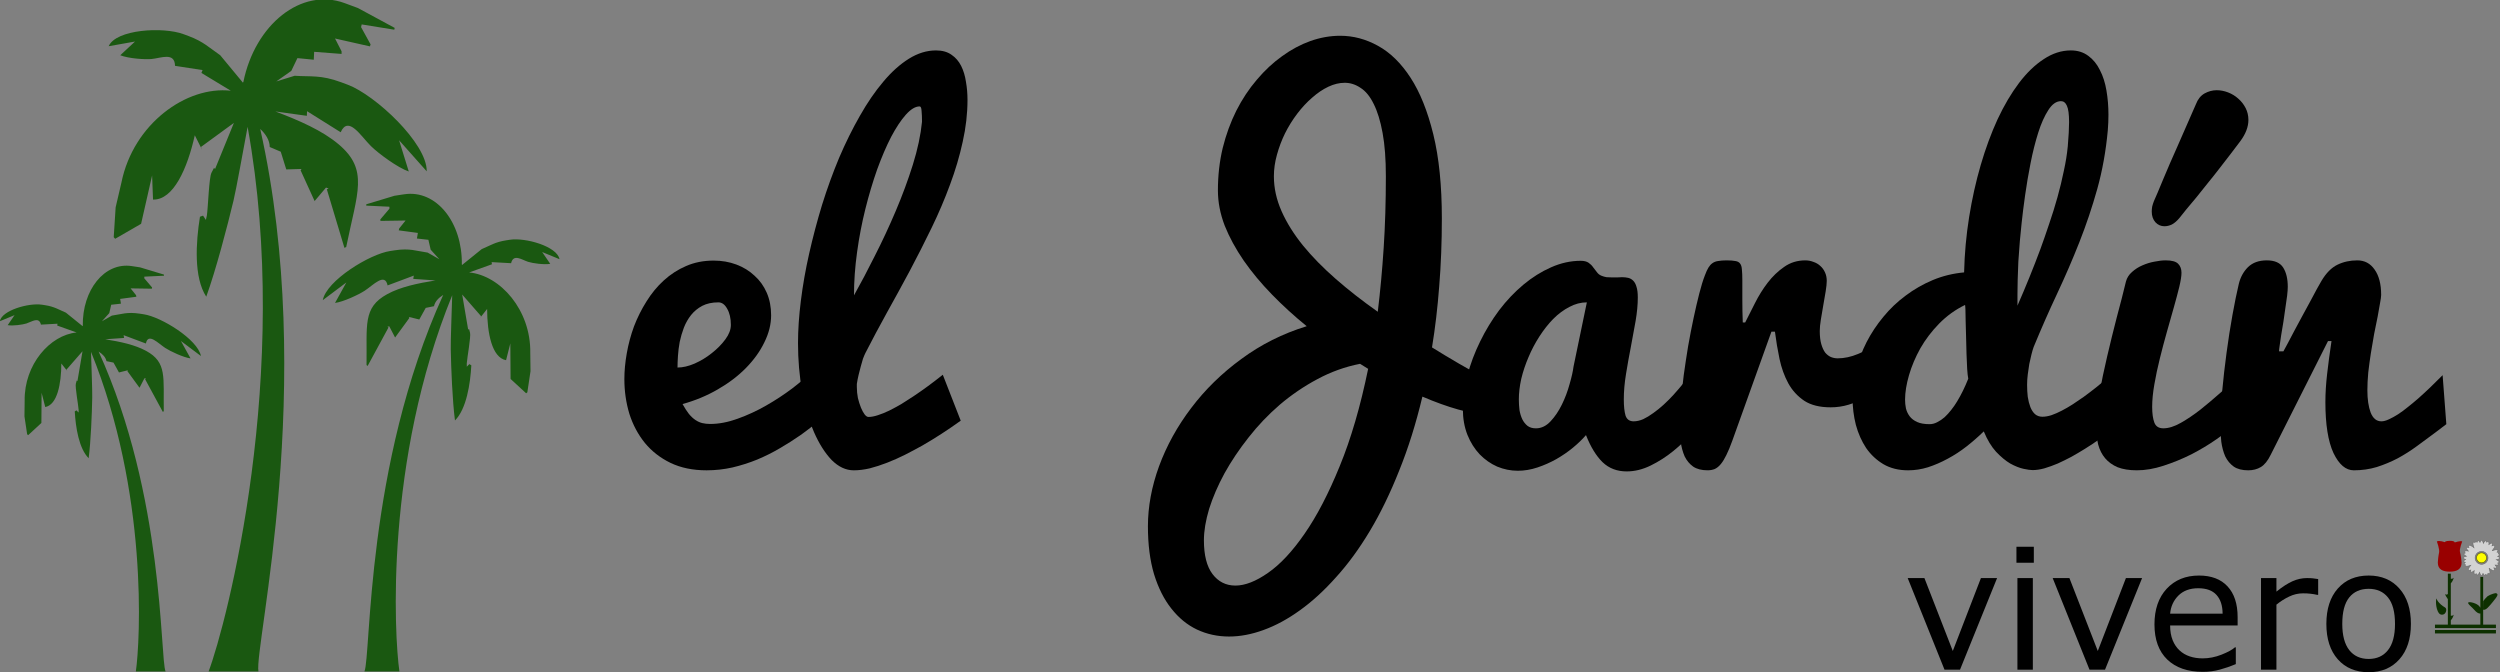 <?xml version="1.0" encoding="UTF-8" standalone="no"?>
<!-- Created with Inkscape (http://www.inkscape.org/) -->

<svg
   xmlns:dc="http://purl.org/dc/elements/1.1/"
   xmlns:cc="http://creativecommons.org/ns#"
   xmlns:rdf="http://www.w3.org/1999/02/22-rdf-syntax-ns#"
   xmlns:svg="http://www.w3.org/2000/svg"
   xmlns="http://www.w3.org/2000/svg"
   xmlns:sodipodi="http://sodipodi.sourceforge.net/DTD/sodipodi-0.dtd"
   xmlns:inkscape="http://www.inkscape.org/namespaces/inkscape"
   height="33.886mm"
   width="126.02mm"
   version="1.1"
   viewBox="0 0 446.533 120.07"
   id="svg2"
   inkscape:version="0.91 r13725"
   sodipodi:docname="logo_jardin_opt.svg">
  <rect x="0" y="0" width="446.533" height="120.07" fill="#808080" stroke="none"/>
  <defs
     id="defs60" />
  <sodipodi:namedview
     pagecolor="#ffffff"
     bordercolor="#666666"
     borderopacity="1"
     objecttolerance="10"
     gridtolerance="10"
     guidetolerance="10"
     inkscape:pageopacity="0"
     inkscape:pageshadow="2"
     inkscape:window-width="1600"
     inkscape:window-height="837"
     id="namedview58"
     showgrid="false"
     inkscape:zoom="1.8242705"
     inkscape:cx="464.72302"
     inkscape:cy="-62.697046"
     inkscape:window-x="-8"
     inkscape:window-y="-8"
     inkscape:window-maximized="1"
     inkscape:current-layer="svg2" />
  <title
     id="title4">Logo Vivero el Jardin</title>
  <g
     transform="translate(108.003,94.659)"
     class="logo-entity"
     id="g12">
    <g
       class="logo-entity-inner"
       id="g14">
      <g
         style="font-size:80px;font-family:Pacifico;fill:#000000"
         id="text16">
        <path
           d="m 18.203,-10.654 q -3.672,0 -6.445,-1.328 -2.734,-1.328 -4.57,-3.555 -1.836,-2.266 -2.773,-5.195 -0.898,-2.969 -0.898,-6.211 0,-2.188 0.43,-4.609 0.43,-2.461 1.289,-4.805 0.898,-2.344 2.227,-4.453 1.328,-2.148 3.086,-3.75 1.797,-1.641 3.984,-2.578 2.227,-0.977 4.922,-0.977 2.188,0 4.062,0.703 1.875,0.703 3.242,1.992 1.406,1.25 2.188,3.047 0.781,1.797 0.781,4.023 0,2.422 -1.211,4.844 -1.172,2.422 -3.281,4.57 -2.109,2.148 -5.039,3.828 -2.891,1.68 -6.289,2.617 0.586,1.055 1.133,1.758 0.586,0.703 1.172,1.094 0.586,0.391 1.211,0.547 0.664,0.156 1.406,0.156 2.344,0 4.922,-0.938 2.617,-0.938 5.078,-2.344 2.461,-1.406 4.648,-3.047 2.188,-1.68 3.711,-3.164 l 5.039,5.234 q -3.438,3.555 -7.305,6.289 -1.68,1.172 -3.633,2.305 -1.914,1.133 -4.062,2.031 -2.109,0.859 -4.414,1.406 -2.266,0.508 -4.609,0.508 z m -5.195,-18.359 q 1.406,0 3.047,-0.703 1.68,-0.742 3.086,-1.875 1.445,-1.133 2.422,-2.461 0.977,-1.328 0.977,-2.578 0,-1.758 -0.664,-2.891 -0.625,-1.133 -1.562,-1.133 -1.68,0 -2.891,0.625 -1.172,0.625 -1.992,1.641 -0.781,0.977 -1.289,2.266 -0.469,1.25 -0.742,2.539 -0.234,1.289 -0.312,2.5 -0.078,1.211 -0.078,2.07 z"
           style="font-size:80px;font-family:Pacifico;fill:#000000"
           id="path3522" />
        <path
           d="m 44.492,-10.654 q -2.109,0 -3.945,-1.836 -1.797,-1.875 -3.164,-5 -1.328,-3.125 -2.109,-7.227 -0.742,-4.141 -0.742,-8.672 0,-3.477 0.508,-7.539 0.508,-4.102 1.484,-8.438 0.977,-4.336 2.305,-8.711 1.367,-4.375 3.047,-8.398 1.719,-4.023 3.711,-7.5 1.992,-3.516 4.18,-6.094 2.188,-2.617 4.57,-4.102 2.383,-1.484 4.844,-1.484 1.68,0 2.773,0.781 1.094,0.742 1.719,1.992 0.625,1.25 0.859,2.852 0.273,1.562 0.273,3.203 0,3.672 -0.859,7.5 -0.82,3.789 -2.266,7.656 -1.406,3.828 -3.281,7.695 -1.875,3.867 -3.906,7.695 -2.031,3.789 -4.102,7.5 -2.031,3.672 -3.828,7.188 -0.195,0.391 -0.43,1.016 -0.195,0.625 -0.391,1.367 -0.195,0.703 -0.391,1.523 -0.195,0.82 -0.312,1.602 l 0,0.547 q 0,1.016 0.195,1.992 0.234,0.938 0.547,1.719 0.312,0.742 0.664,1.211 0.352,0.43 0.664,0.43 0.742,0 1.68,-0.312 0.977,-0.312 2.031,-0.82 1.094,-0.547 2.227,-1.211 1.133,-0.703 2.188,-1.406 2.461,-1.641 5.156,-3.789 l 3.203,8.203 q -3.477,2.5 -6.875,4.453 -1.484,0.82 -3.086,1.641 -1.562,0.781 -3.164,1.406 -1.602,0.625 -3.125,1.016 -1.523,0.352 -2.852,0.352 z m 0.039,-31.25 q 1.758,-3.125 3.711,-7.031 1.992,-3.906 3.75,-8.047 1.758,-4.141 3.047,-8.242 1.289,-4.141 1.641,-7.695 0,-1.133 -0.078,-1.914 -0.039,-0.82 -0.352,-0.82 -1.133,0 -2.461,1.484 -1.289,1.445 -2.617,3.945 -1.289,2.5 -2.5,5.82 -1.172,3.32 -2.109,7.07 -0.938,3.75 -1.484,7.734 -0.547,3.945 -0.547,7.695 z"
           style="font-size:80px;font-family:Pacifico;fill:#000000"
           id="path3524" />
        <path
           d="m 97.031,-0.654 q 0,-5.273 1.992,-10.742 2.031,-5.508 5.742,-10.391 3.711,-4.922 8.945,-8.75 5.234,-3.867 11.68,-5.859 -3.32,-2.695 -6.211,-5.664 -2.891,-2.969 -5.039,-6.055 -2.148,-3.125 -3.398,-6.25 -1.211,-3.164 -1.211,-6.289 0,-3.984 0.859,-7.578 0.898,-3.594 2.422,-6.641 1.562,-3.086 3.672,-5.547 2.109,-2.5 4.531,-4.219 2.422,-1.758 5.039,-2.695 2.656,-0.938 5.312,-0.938 3.516,0 6.758,1.797 3.281,1.797 5.82,5.703 2.539,3.906 4.062,10.117 1.523,6.211 1.523,15 0,6.367 -0.469,12.109 -0.43,5.703 -1.289,10.938 2.383,1.484 4.805,2.891 2.461,1.406 4.961,2.812 0.508,0.312 1.25,0.742 0.781,0.43 1.484,0.938 0.742,0.469 1.25,0.977 0.508,0.469 0.508,0.859 0,0.391 -0.352,0.781 -0.312,0.352 -0.781,0.703 -0.43,0.312 -0.898,0.547 -0.43,0.234 -0.664,0.352 -0.664,0.352 -1.719,0.352 -2.188,-0.039 -5.156,-0.859 -2.93,-0.82 -6.406,-2.305 -1.719,7.227 -4.141,13.203 -2.383,6.016 -5.234,10.781 -2.852,4.766 -6.055,8.281 -3.164,3.555 -6.445,5.898 -3.242,2.344 -6.484,3.516 -3.203,1.172 -6.172,1.172 -3.086,0 -5.742,-1.25 -2.617,-1.25 -4.57,-3.75 Q 99.258,11.573 98.125,7.901 97.031,4.229 97.031,-0.654 Z m 10,2.5 q 0,3.984 1.523,6.016 1.562,2.07 4.102,2.07 2.578,0 5.82,-2.266 3.281,-2.266 6.562,-7.031 3.281,-4.727 6.25,-12.031 3.008,-7.305 5.078,-17.383 l -1.445,-0.898 q -3.984,0.781 -7.617,2.734 -3.594,1.914 -6.719,4.57 -3.086,2.656 -5.586,5.859 -2.5,3.164 -4.297,6.406 -1.758,3.242 -2.734,6.328 -0.938,3.125 -0.938,5.625 z m 12.5,-65 q 0,3.125 1.367,6.211 1.367,3.086 3.828,6.133 2.461,3.008 5.859,5.977 3.398,2.969 7.5,5.859 0.664,-5.43 1.055,-11.406 0.391,-6.016 0.391,-12.773 0,-4.609 -0.586,-7.773 -0.586,-3.203 -1.602,-5.195 -0.977,-1.992 -2.344,-2.852 -1.328,-0.898 -2.812,-0.898 -1.445,0 -2.93,0.703 -1.484,0.703 -2.891,1.953 -1.406,1.211 -2.656,2.852 -1.25,1.641 -2.188,3.516 -0.898,1.836 -1.445,3.828 -0.547,1.953 -0.547,3.867 z"
           style="font-size:80px;font-family:Pacifico;fill:#000000"
           id="path3526" />
        <path
           d="m 196.641,-20.224 q -0.898,1.25 -2.422,2.93 -1.484,1.68 -3.359,3.203 -1.875,1.523 -4.023,2.578 -2.148,1.055 -4.297,1.055 -2.578,0 -4.297,-1.641 -1.719,-1.68 -2.969,-4.844 -0.938,1.094 -2.305,2.227 -1.367,1.133 -3.008,2.07 -1.602,0.898 -3.359,1.484 -1.758,0.586 -3.516,0.586 -1.875,0 -3.672,-0.742 -1.758,-0.781 -3.125,-2.188 -1.367,-1.445 -2.188,-3.477 -0.82,-2.07 -0.82,-4.648 0,-2.93 0.82,-6.016 0.82,-3.086 2.266,-6.016 1.445,-2.969 3.398,-5.586 1.992,-2.617 4.336,-4.57 2.344,-1.953 4.922,-3.086 2.617,-1.172 5.312,-1.172 0.898,0 1.406,0.352 0.508,0.352 0.82,0.82 0.352,0.43 0.664,0.859 0.312,0.43 0.781,0.625 0.469,0.195 0.938,0.273 0.508,0.039 1.016,0.039 0.43,0 0.859,0 0.469,-0.039 0.898,-0.039 0.586,0 1.094,0.117 0.508,0.117 0.898,0.508 0.391,0.391 0.586,1.094 0.234,0.703 0.234,1.914 0,1.875 -0.391,4.18 -0.391,2.266 -0.859,4.688 -0.469,2.383 -0.859,4.805 -0.391,2.383 -0.391,4.531 0,1.836 0.312,2.891 0.352,1.016 1.445,1.016 0.82,0 1.719,-0.391 0.898,-0.43 1.797,-1.094 0.938,-0.664 1.836,-1.484 0.938,-0.859 1.758,-1.758 1.914,-2.109 3.867,-4.766 l 1.875,8.672 z m -33.359,-3.086 q 0,0.977 0.117,1.914 0.156,0.898 0.508,1.641 0.352,0.703 0.938,1.172 0.586,0.43 1.484,0.43 1.445,0 2.617,-1.25 1.172,-1.25 2.031,-3.008 0.859,-1.758 1.367,-3.633 0.547,-1.875 0.703,-3.125 l 2.383,-11.484 q -1.602,0 -3.125,0.82 -1.523,0.781 -2.891,2.148 -1.328,1.367 -2.461,3.125 -1.133,1.758 -1.953,3.711 -0.82,1.914 -1.289,3.867 -0.43,1.953 -0.43,3.672 z"
           style="font-size:80px;font-family:Pacifico;fill:#000000"
           id="path3528" />
        <path
           d="m 192.031,-18.818 q 0,-1.719 0.195,-3.984 0.195,-2.305 0.508,-4.844 0.352,-2.539 0.781,-5.156 0.469,-2.656 0.977,-5.039 0.508,-2.383 1.016,-4.375 0.508,-1.992 1.016,-3.281 0.312,-0.859 0.625,-1.367 0.312,-0.508 0.703,-0.781 0.43,-0.312 1.016,-0.391 0.625,-0.117 1.523,-0.117 1.016,0 1.562,0.117 0.586,0.078 0.859,0.469 0.273,0.352 0.312,1.055 0.078,0.703 0.078,1.914 0,1.445 0,3.516 0,2.031 0.078,4.023 l 0.43,0 q 0.781,-1.562 1.758,-3.477 0.977,-1.953 2.266,-3.633 1.289,-1.68 2.93,-2.812 1.641,-1.172 3.789,-1.172 0.742,0 1.445,0.273 0.703,0.234 1.211,0.703 0.547,0.469 0.859,1.172 0.312,0.664 0.312,1.523 0,0.664 -0.195,1.875 -0.195,1.172 -0.43,2.5 -0.234,1.289 -0.43,2.539 -0.195,1.211 -0.195,2.031 0,1.406 0.273,2.344 0.273,0.938 0.703,1.523 0.469,0.547 1.016,0.781 0.586,0.234 1.211,0.234 1.758,0 3.633,-0.781 1.875,-0.781 3.438,-1.758 1.836,-1.133 3.594,-2.578 l -0.586,9.141 q -1.016,0.664 -2.305,1.484 -1.289,0.82 -2.773,1.562 -1.445,0.703 -3.047,1.211 -1.562,0.469 -3.203,0.469 -2.93,0 -4.727,-1.172 -1.797,-1.211 -2.852,-3.125 -1.055,-1.953 -1.562,-4.336 -0.508,-2.422 -0.82,-4.883 l -0.625,0 -6.992,19.492 q -0.547,1.523 -1.055,2.539 -0.469,0.977 -0.977,1.602 -0.508,0.625 -1.094,0.898 -0.586,0.234 -1.289,0.234 -1.602,0 -2.578,-0.664 -0.977,-0.703 -1.523,-1.836 -0.508,-1.172 -0.703,-2.617 -0.156,-1.484 -0.156,-3.047 z"
           style="font-size:80px;font-family:Pacifico;fill:#000000"
           id="path3530" />
        <path
           d="m 242.969,-40.185 q -2.578,1.25 -4.609,3.32 -1.992,2.031 -3.359,4.414 -1.328,2.383 -2.031,4.805 -0.703,2.422 -0.703,4.375 0,0.781 0.156,1.562 0.195,0.781 0.664,1.406 0.469,0.625 1.328,1.016 0.859,0.391 2.227,0.391 0.703,0 1.367,-0.352 0.703,-0.352 1.328,-0.898 0.625,-0.586 1.172,-1.289 0.586,-0.742 1.055,-1.523 1.094,-1.797 1.992,-4.062 -0.117,-0.547 -0.195,-1.719 -0.078,-1.211 -0.117,-2.656 -0.039,-1.484 -0.078,-3.047 -0.039,-1.562 -0.078,-2.852 0,-1.289 -0.039,-2.109 -0.039,-0.82 -0.078,-0.781 z m 26.875,21.875 q -2.773,2.148 -5.469,3.828 -1.133,0.703 -2.383,1.406 -1.25,0.664 -2.461,1.211 -1.211,0.508 -2.383,0.859 -1.133,0.312 -2.109,0.312 -0.547,0 -1.641,-0.234 -1.055,-0.234 -2.344,-0.938 -1.25,-0.742 -2.539,-2.109 -1.25,-1.367 -2.188,-3.633 -1.445,1.406 -3.086,2.695 -1.602,1.25 -3.359,2.188 -1.719,0.938 -3.516,1.523 -1.758,0.547 -3.555,0.547 -2.539,0 -4.414,-1.094 -1.836,-1.094 -3.086,-2.891 -1.211,-1.836 -1.836,-4.141 -0.586,-2.305 -0.586,-4.766 0,-2.5 0.625,-5.039 0.664,-2.578 1.875,-4.961 1.25,-2.422 3.008,-4.531 1.758,-2.148 3.984,-3.789 2.227,-1.68 4.844,-2.773 2.617,-1.094 5.586,-1.367 0.117,-5 0.898,-9.883 0.781,-4.883 2.07,-9.297 1.289,-4.414 3.008,-8.164 1.758,-3.75 3.828,-6.484 2.07,-2.734 4.414,-4.258 2.344,-1.562 4.844,-1.562 1.836,0 3.125,0.977 1.289,0.938 2.07,2.539 0.82,1.562 1.172,3.672 0.352,2.07 0.352,4.297 0,1.367 -0.117,2.812 -0.508,5.508 -1.875,10.43 -1.367,4.883 -3.203,9.531 -1.836,4.648 -3.984,9.219 -2.148,4.57 -4.18,9.492 -0.195,0.547 -0.391,1.328 -0.195,0.781 -0.391,1.719 -0.156,0.898 -0.273,1.875 -0.117,0.938 -0.117,1.836 0,1.133 0.117,2.148 0.156,1.016 0.469,1.836 0.312,0.781 0.82,1.25 0.547,0.469 1.328,0.469 0.742,0 1.602,-0.273 0.898,-0.312 1.875,-0.82 0.977,-0.508 1.953,-1.133 1.016,-0.664 1.953,-1.328 2.148,-1.562 4.492,-3.555 l 1.172,9.023 z m -8.516,-50.195 q 0.234,-2.734 0.234,-4.336 0,-2.109 -0.391,-2.93 -0.352,-0.82 -1.055,-0.82 -1.25,0 -2.266,1.602 -1.016,1.562 -1.797,4.023 -0.781,2.461 -1.367,5.43 -0.586,2.969 -0.977,5.742 -0.391,2.773 -0.625,5 -0.234,2.227 -0.312,3.164 -0.156,1.914 -0.273,3.711 -0.078,1.758 -0.117,3.242 -0.039,1.445 -0.039,2.539 0,1.094 0,1.68 l 0,0.391 q 2.227,-5.078 4.102,-10.117 0.781,-2.148 1.562,-4.492 0.82,-2.383 1.484,-4.766 0.664,-2.383 1.133,-4.688 0.508,-2.305 0.703,-4.375 z"
           style="font-size:80px;font-family:Pacifico;fill:#000000"
           id="path3532" />
        <path
           d="m 291.406,-18.974 q -1.406,1.289 -3.516,2.773 -2.07,1.445 -4.492,2.695 -2.422,1.211 -4.961,2.031 -2.5,0.82 -4.766,0.82 -2.031,0 -3.438,-0.547 -1.367,-0.586 -2.227,-1.602 -0.859,-1.016 -1.25,-2.461 -0.352,-1.484 -0.352,-3.242 0,-2.461 0.547,-5.703 0.586,-3.281 1.406,-6.758 0.82,-3.516 1.719,-6.992 0.938,-3.477 1.641,-6.406 0.273,-1.016 1.094,-1.719 0.82,-0.742 1.836,-1.172 1.055,-0.469 2.148,-0.664 1.133,-0.234 2.031,-0.234 1.641,0 2.227,0.625 0.586,0.586 0.586,1.602 0,0.859 -0.391,2.5 -0.391,1.602 -0.977,3.672 -0.586,2.031 -1.25,4.414 -0.664,2.344 -1.25,4.727 -0.586,2.344 -0.977,4.609 -0.391,2.227 -0.391,4.023 0,1.758 0.391,2.812 0.391,1.016 1.602,1.016 1.406,0 3.125,-0.977 1.719,-0.977 3.477,-2.344 1.758,-1.406 3.438,-2.891 1.68,-1.484 2.969,-2.539 l 0,7.93 z m -14.688,-39.766 q 0.234,-0.508 0.664,-1.523 0.43,-1.055 0.977,-2.344 0.586,-1.328 1.211,-2.852 0.664,-1.523 1.328,-3.008 1.523,-3.516 3.32,-7.578 0.508,-1.328 1.523,-1.914 1.055,-0.586 2.188,-0.586 1.016,0 2.031,0.391 1.016,0.391 1.797,1.094 0.82,0.703 1.328,1.68 0.508,0.977 0.508,2.148 0,1.836 -1.445,3.789 -0.742,1.016 -1.719,2.266 -0.938,1.211 -1.992,2.578 -1.016,1.328 -2.109,2.656 -1.055,1.328 -2.031,2.539 -0.977,1.172 -1.797,2.148 -0.781,0.977 -1.25,1.562 -0.664,0.781 -1.328,1.133 -0.664,0.312 -1.328,0.312 -0.938,0 -1.602,-0.703 -0.664,-0.742 -0.664,-1.914 0,-0.43 0.078,-0.898 0.117,-0.469 0.312,-0.977 z"
           style="font-size:80px;font-family:Pacifico;fill:#000000"
           id="path3534" />
        <path
           d="m 288.594,-18.818 q 0,-2.578 0.312,-5.938 0.312,-3.398 0.781,-6.875 0.469,-3.516 1.055,-6.758 0.586,-3.242 1.133,-5.547 0.43,-1.797 1.641,-3.008 1.25,-1.211 3.359,-1.211 2.109,0 2.93,1.289 0.82,1.289 0.82,3.438 0,0.586 -0.117,1.602 -0.117,0.977 -0.312,2.188 -0.156,1.172 -0.352,2.461 -0.195,1.25 -0.391,2.344 -0.156,1.055 -0.273,1.875 -0.117,0.781 -0.117,1.055 l 0.781,0 q 0.234,-0.43 0.742,-1.367 0.508,-0.977 1.172,-2.227 0.664,-1.25 1.406,-2.617 0.781,-1.406 1.445,-2.656 0.664,-1.289 1.211,-2.266 0.547,-0.977 0.82,-1.445 1.25,-2.109 2.852,-2.891 1.602,-0.781 3.555,-0.781 1.953,0 3.086,1.641 1.172,1.641 1.172,4.531 0,0.43 -0.195,1.445 -0.156,1.016 -0.43,2.422 -0.273,1.406 -0.625,3.086 -0.312,1.68 -0.586,3.438 -0.273,1.758 -0.469,3.477 -0.156,1.719 -0.156,3.164 0,2.422 0.586,3.984 0.625,1.562 1.914,1.562 0.586,0 1.328,-0.352 0.781,-0.352 1.641,-0.898 0.898,-0.586 1.797,-1.328 0.938,-0.742 1.836,-1.523 2.07,-1.836 4.336,-4.141 l 0.664,8.75 -1.953,1.484 q -1.602,1.211 -3.281,2.422 -1.641,1.211 -3.438,2.188 -1.797,0.938 -3.75,1.562 -1.953,0.586 -4.102,0.586 -2.148,0 -3.633,-3.086 -1.445,-3.125 -1.445,-9.102 0,-2.344 0.312,-5.039 0.312,-2.734 0.781,-5.859 l -0.625,0 -10.234,20.312 q -0.781,1.602 -1.758,2.188 -0.977,0.586 -2.266,0.586 -1.602,0 -2.578,-0.664 -0.977,-0.703 -1.523,-1.836 -0.508,-1.172 -0.703,-2.617 -0.156,-1.484 -0.156,-3.047 z"
           style="font-size:80px;font-family:Pacifico;fill:#000000"
           id="path3536" />
      </g>
    </g>
  </g>
  <g
     transform="matrix(0.891,0,0,0.891,-93.188,-348.815)"
     id="g18">
    <g
       transform="translate(-5,-8.032)"
       id="g20"
       style="clip-rule:evenodd;fill:#1a5811;fill-rule:evenodd">
      <path
         d="m 200.24,458.7 c -0.104,3.446 -0.323,9.06 -0.291,10.802 0.07,3.819 0.331,10.368 0.846,14.306 2.299,-2.325 3.067,-7.264 3.277,-11.052 l -0.392,-0.249 -0.258,0.26 -0.257,0.261 -0.006,-0.639 c 0.059,-1.059 0.857,-5.4 0.659,-6.148 l -0.201,-0.764 -0.18,0.116 -1.196,-7.03 3.799,4.352 -0.261,0.39 1.458,-1.848 c 0.019,4.84 0.961,9.746 3.799,10.271 l 0.855,-3.368 0.052,7.126 3.115,2.871 0.244,-0.192 0.635,-4.24 -0.047,-3.67 c 0.135,-8.596 -6.014,-15.52 -12.254,-16.121 l 4.572,-1.636 -0.072,-0.433 3.909,0.216 c 0.461,-1.959 2.158,-0.678 3.411,-0.275 0.916,0.295 3.212,0.619 4.434,0.401 l -1.616,-2.364 3.477,1.435 c -0.488,-2.582 -6.853,-4.369 -9.922,-3.9 l -0.725,0.11 c -2.243,0.342 -3.246,1.05 -4.947,1.77 l -3.938,3.18 -0.049,-0.102 c 0.132,-8.411 -5.096,-15.055 -11.568,-14.068 l -1.937,0.296 -5.646,1.708 -0.007,0.266 4.641,0.22 0.005,0.396 -1.829,2.152 0.033,0.296 5.03,-0.077 -1.281,1.599 -0.087,0.374 3.833,0.513 -0.187,1.123 2.296,0.255 0.459,1.98 1.746,1.926 -2.357,-1.342 c -2.253,-0.319 -3.569,-0.917 -6.564,-0.461 l -0.968,0.148 c -4.1,0.625 -12.721,5.91 -13.49,9.851 l 4.729,-3.551 -2.272,4.106 c 1.632,-0.205 4.728,-1.647 5.97,-2.461 1.7,-1.115 4.033,-3.687 4.568,-1.05 l 5.257,-1.97 -0.115,0.658 4.456,0.313 c -3.534,0.566 -7.004,1.289 -9.684,2.757 -4.941,2.708 -4.009,6.195 -4.134,14.212 l 0.219,0.169 4.178,-7.702 -0.217,-0.167 0.387,-0.058 1.157,2.231 2.859,-3.915 -0.1,-0.212 2.092,0.515 1.291,-2.327 1.655,-0.337 c 0.213,-0.966 0.943,-1.69 1.853,-2.264 -15.551,34.132 -14.456,72.262 -15.792,75.481 l 7.01,0 c -1.045,-7.235 -2.946,-42.224 10.583,-75.418 z"
         id="path22"
         inkscape:connector-curvature="0" />
      <path
         d="m 159.22,424.92 c 8.935,49.211 -4.191,99.642 -7.814,109.2 l 9.988,0 c -0.901,-4.778 11.834,-57.676 0.357,-108.76 1.099,1.048 1.9,2.248 1.908,3.629 l 2.209,0.943 1.104,3.55 3.073,-0.09 -0.202,0.26 2.815,6.173 2.282,-2.703 0.523,0.194 -0.353,0.165 3.522,11.723 0.357,-0.167 c 2.224,-10.967 4.569,-15.448 -1.514,-20.584 -3.299,-2.786 -7.923,-4.787 -12.684,-6.592 l 6.31,0.877 0.037,-0.93 6.744,4.224 c 1.536,-3.439 4.021,0.751 6.059,2.767 1.489,1.474 5.375,4.345 7.592,5.102 l -1.941,-6.262 5.536,6.224 c 0.107,-5.597 -10.338,-15.325 -15.871,-17.377 l -1.307,-0.485 c -4.042,-1.499 -6.057,-1.069 -9.295,-1.292 l -3.69,1.14 3.013,-2.115 1.232,-2.565 3.279,0.324 0.075,-1.586 5.501,0.422 -0.009,-0.535 -1.308,-2.555 6.994,1.577 0.135,-0.394 -1.91,-3.469 0.126,-0.538 6.54,1.058 0.07,-0.364 -7.366,-3.98 -2.614,-0.969 c -8.733,-3.239 -18.017,4.289 -20.351,15.795 l -0.098,0.124 -4.541,-5.487 c -2.158,-1.479 -3.346,-2.737 -6.372,-3.859 l -0.978,-0.363 c -4.142,-1.536 -13.556,-0.961 -15.01,2.415 l 5.28,-0.939 -2.962,2.751 c 1.641,0.654 4.941,0.884 6.306,0.75 1.869,-0.183 4.62,-1.433 4.678,1.373 l 5.518,0.85 -0.229,0.571 5.889,3.568 c -8.885,-1.007 -19.537,6.633 -21.922,18.393 l -1.164,4.989 -0.383,5.967 0.282,0.333 5.205,-3.003 2.206,-9.7 0.185,4.842 c 4.116,0.114 6.9,-6.299 8.376,-12.891 l 1.48,2.946 -0.246,-0.608 6.604,-4.822 -3.773,9.233 -0.217,-0.21 -0.51,0.982 c -0.5,0.962 -0.686,7.114 -0.922,8.575 l -0.2,0.87 -0.282,-0.43 -0.282,-0.43 -0.621,0.224 c -0.841,5.226 -1.25,12.183 1.262,16.026 1.898,-5.218 4.222,-14.07 5.463,-19.256 0.567,-2.366 1.943,-10.083 2.83,-14.812 z"
         id="path24"
         inkscape:connector-curvature="0" />
      <path
         d="m 127.83,470.05 c 0.089,2.927 0.274,7.696 0.247,9.176 -0.059,3.244 -0.281,8.808 -0.718,12.153 -1.953,-1.975 -2.605,-6.17 -2.784,-9.389 l 0.333,-0.212 0.219,0.221 0.218,0.221 0.005,-0.543 c -0.05,-0.899 -0.728,-4.587 -0.56,-5.223 l 0.171,-0.649 0.153,0.099 1.016,-5.972 -3.228,3.697 0.221,0.331 -1.239,-1.57 c -0.016,4.112 -0.817,8.279 -3.227,8.725 l -0.727,-2.861 -0.044,6.054 -2.646,2.439 -0.208,-0.163 -0.54,-3.602 0.04,-3.117 c -0.115,-7.302 5.109,-13.184 10.41,-13.695 l -3.884,-1.39 0.061,-0.368 -3.321,0.183 c -0.392,-1.664 -1.833,-0.576 -2.897,-0.234 -0.778,0.25 -2.728,0.526 -3.767,0.341 l 1.373,-2.008 -2.953,1.219 c 0.415,-2.193 5.822,-3.711 8.429,-3.313 l 0.616,0.094 c 1.905,0.291 2.757,0.892 4.203,1.503 l 3.345,2.702 0.041,-0.086 c -0.112,-7.145 4.329,-12.789 9.827,-11.951 l 1.646,0.251 4.796,1.451 0.006,0.226 -3.942,0.187 -0.004,0.336 1.554,1.828 -0.028,0.252 -4.273,-0.065 1.088,1.358 0.074,0.317 -3.256,0.436 0.159,0.954 -1.95,0.216 -0.39,1.682 -1.483,1.636 2.002,-1.14 c 1.914,-0.271 3.032,-0.779 5.576,-0.391 l 0.823,0.126 c 3.483,0.531 10.807,5.021 11.46,8.369 l -4.018,-3.016 1.93,3.488 c -1.387,-0.174 -4.016,-1.399 -5.072,-2.091 -1.444,-0.947 -3.426,-3.132 -3.88,-0.892 l -4.465,-1.674 0.098,0.559 -3.785,0.266 c 3.002,0.481 5.95,1.095 8.227,2.342 4.197,2.3 3.405,5.262 3.512,12.073 l -0.186,0.143 -3.549,-6.543 0.185,-0.142 -0.329,-0.05 -0.983,1.895 -2.428,-3.325 0.085,-0.18 -1.777,0.438 -1.097,-1.977 -1.406,-0.286 c -0.181,-0.821 -0.801,-1.436 -1.575,-1.923 13.211,28.995 12.28,61.387 13.416,64.121 l -5.955,0 c 0.888,-6.146 2.502,-35.869 -8.99,-64.068 z"
         id="path26"
         inkscape:connector-curvature="0" />
    </g>
  </g>
  <g
     transform="translate(-133.305,-406.015)"
     id="g28">
    <g
       transform="translate(473.15,525.63)"
       class="logo-entity"
       id="g30">
      <g
         class="logo-entity-inner"
         id="g32">
        <g
           style="font-size:30px;font-family:Montserrat;fill:#000000"
           id="text34">
          <path
             d="M 16.86,-16.362 10.239,0 7.471,0 0.894,-16.362 l 2.988,0 5.068,13.022 5.024,-13.022 2.886,0 z"
             style="font-size:30px;font-family:Montserrat;fill:#000000"
             id="path3539" />
          <path
             d="m 23.423,-19.102 -3.105,0 0,-2.856 3.105,0 0,2.856 z M 23.247,0 l -2.754,0 0,-16.362 2.754,0 0,16.362 z"
             style="font-size:30px;font-family:Montserrat;fill:#000000"
             id="path3541" />
          <path
             d="M 42.759,-16.362 36.138,0 l -2.769,0 -6.577,-16.362 2.988,0 5.068,13.022 5.024,-13.022 2.886,0 z"
             style="font-size:30px;font-family:Montserrat;fill:#000000"
             id="path3543" />
          <path
             d="m 59.824,-7.896 -12.056,0 q 0,1.509 0.454,2.637 0.454,1.113 1.245,1.831 0.762,0.703 1.802,1.055 1.055,0.352 2.314,0.352 1.67,0 3.354,-0.659 1.699,-0.674 2.417,-1.318 l 0.146,0 0,3.003 q -1.392,0.586 -2.842,0.981 -1.45,0.396 -3.047,0.396 -4.072,0 -6.357,-2.197 -2.285,-2.212 -2.285,-6.27 0,-4.014 2.183,-6.372 2.197,-2.358 5.771,-2.358 3.311,0 5.098,1.934 1.802,1.934 1.802,5.493 l 0,1.494 z m -2.681,-2.109 q -0.015,-2.168 -1.099,-3.354 -1.069,-1.187 -3.267,-1.187 -2.212,0 -3.53,1.304 -1.304,1.304 -1.479,3.237 l 9.375,0 z"
             style="font-size:30px;font-family:Montserrat;fill:#000000"
             id="path3545" />
          <path
             d="m 74.209,-13.359 -0.146,0 q -0.615,-0.146 -1.201,-0.205 -0.571,-0.073 -1.362,-0.073 -1.274,0 -2.461,0.571 -1.187,0.557 -2.285,1.45 l 0,11.616 -2.754,0 0,-16.362 2.754,0 0,2.417 q 1.641,-1.318 2.886,-1.86 1.26,-0.557 2.563,-0.557 0.718,0 1.04,0.044 0.322,0.029 0.967,0.132 l 0,2.827 z"
             style="font-size:30px;font-family:Montserrat;fill:#000000"
             id="path3547" />
          <path
             d="m 90.776,-8.174 q 0,3.999 -2.051,6.313 -2.051,2.314 -5.493,2.314 -3.472,0 -5.522,-2.314 -2.036,-2.314 -2.036,-6.313 0,-3.999 2.036,-6.313 2.051,-2.329 5.522,-2.329 3.442,0 5.493,2.329 2.051,2.314 2.051,6.313 z m -2.842,0 q 0,-3.179 -1.245,-4.717 -1.245,-1.553 -3.457,-1.553 -2.241,0 -3.486,1.553 -1.23,1.538 -1.23,4.717 0,3.076 1.245,4.673 1.245,1.582 3.472,1.582 2.197,0 3.442,-1.567 1.26,-1.582 1.26,-4.688 z"
             style="font-size:30px;font-family:Montserrat;fill:#000000"
             id="path3549" />
        </g>
      </g>
    </g>
    <g
       id="g36">
      <path
         d="m 578.58,513.49 c 0.799,-0.97 1.08,-1.396 0.512,-1.532 0,0 -0.719,0.066 -1.518,0.588 -0.368,0.36 -0.601,0.635 -0.721,0.841 l -0.022,1.532 c 0.507,0.137 1.053,-0.585 1.75,-1.429 z m -2.452,0.79 c -0.416,-0.504 -1.716,-0.848 -1.95,-0.654 -0.234,0.193 0.686,0.85 1.102,1.354 0.351,0.426 0.781,0.671 1.047,0.621 l 0,-1.038 c -0.058,-0.095 -0.122,-0.19 -0.199,-0.283 z m 0.199,-5.232 0,5.514 0,1.038 0,2.076 0.503,0 0,-2.756 0,-2.403 0,-3.468 z"
         id="path38"
         inkscape:connector-curvature="0"
         style="fill:#0d3000" />
      <path
         d="m 579.79,505.67 c 0,-0.1 -0.134,-0.191 -0.352,-0.26 0.2,-0.107 0.314,-0.22 0.295,-0.319 -0.012,-0.062 -0.077,-0.111 -0.18,-0.145 0.054,-0.068 0.077,-0.131 0.058,-0.184 -0.026,-0.075 -0.13,-0.12 -0.287,-0.134 0.122,-0.129 0.176,-0.243 0.137,-0.321 -0.08,-0.158 -0.513,-0.118 -1.033,0.076 0.375,-0.418 0.566,-0.811 0.436,-0.938 -0.073,-0.071 -0.235,-0.045 -0.44,0.055 0.077,-0.226 0.08,-0.396 -0.009,-0.456 -0.106,-0.072 -0.318,0.028 -0.561,0.24 0.04,-0.287 0.007,-0.492 -0.106,-0.536 -0.073,-0.028 -0.169,0.015 -0.275,0.11 -0.029,-0.137 -0.081,-0.225 -0.157,-0.244 -0.129,-0.031 -0.296,0.148 -0.447,0.446 -0.072,-0.334 -0.191,-0.553 -0.327,-0.553 -0.109,0 -0.207,0.141 -0.279,0.37 -0.113,-0.203 -0.234,-0.318 -0.339,-0.299 -0.087,0.016 -0.149,0.125 -0.183,0.293 -0.094,-0.09 -0.182,-0.132 -0.252,-0.109 -0.054,0.018 -0.093,0.072 -0.116,0.155 -0.106,-0.079 -0.2,-0.11 -0.267,-0.079 -0.163,0.076 -0.123,0.492 0.076,0.991 -0.418,-0.34 -0.804,-0.509 -0.931,-0.387 -0.066,0.063 -0.051,0.193 0.025,0.36 -0.198,-0.053 -0.345,-0.048 -0.401,0.029 -0.081,0.111 0.049,0.345 0.311,0.606 -0.356,-0.063 -0.618,-0.038 -0.669,0.085 -0.029,0.07 0.015,0.161 0.111,0.262 -0.139,0.028 -0.23,0.078 -0.248,0.151 -0.032,0.124 0.15,0.283 0.453,0.427 -0.325,0.07 -0.537,0.181 -0.537,0.307 0,0.105 0.147,0.201 0.385,0.27 -0.22,0.111 -0.346,0.232 -0.326,0.336 0.016,0.082 0.122,0.14 0.286,0.173 -0.144,0.115 -0.216,0.224 -0.187,0.308 0.021,0.059 0.09,0.099 0.195,0.12 -0.039,0.069 -0.049,0.129 -0.025,0.177 0.076,0.151 0.478,0.121 0.97,-0.053 -0.333,0.391 -0.496,0.747 -0.373,0.866 0.068,0.067 0.214,0.048 0.4,-0.036 -0.046,0.177 -0.038,0.308 0.037,0.36 0.108,0.073 0.326,-0.032 0.573,-0.251 -0.067,0.346 -0.041,0.601 0.087,0.651 0.072,0.028 0.167,-0.014 0.271,-0.106 0.029,0.135 0.081,0.222 0.156,0.24 0.133,0.032 0.306,-0.158 0.46,-0.472 0.072,0.332 0.191,0.55 0.326,0.55 0.105,0 0.201,-0.132 0.272,-0.347 0.114,0.208 0.237,0.326 0.343,0.306 0.06,-0.011 0.107,-0.066 0.142,-0.153 0.1,0.1 0.193,0.147 0.267,0.124 0.083,-0.027 0.129,-0.139 0.14,-0.305 0.103,0.075 0.194,0.104 0.26,0.073 0.164,-0.077 0.122,-0.497 -0.081,-1.001 0.422,0.346 0.815,0.52 0.943,0.397 0.077,-0.073 0.045,-0.238 -0.068,-0.446 0.217,0.064 0.379,0.063 0.438,-0.018 0.068,-0.093 -0.013,-0.273 -0.195,-0.482 0.296,0.038 0.508,0.007 0.554,-0.103 0.029,-0.07 -0.015,-0.161 -0.111,-0.262 0.139,-0.028 0.23,-0.078 0.248,-0.15 0.033,-0.129 -0.165,-0.296 -0.491,-0.445 0.359,-0.069 0.596,-0.186 0.596,-0.32 z m -3.246,1.135 c -0.635,0 -1.149,-0.515 -1.149,-1.149 0,-0.635 0.515,-1.149 1.149,-1.149 0.635,0 1.149,0.515 1.149,1.149 0,0.635 -0.515,1.149 -1.149,1.149 z"
         id="path40"
         inkscape:connector-curvature="0"
         style="fill:#d3d3d3;stroke:#696969;stroke-width:0.1" />
      <path
         style="fill:#ffff00;stroke:#585800;stroke-width:0.1"
         d="m 577.427,505.65 a 0.887,0.887 0 0 1 -0.887,0.887 0.887,0.887 0 0 1 -0.887,-0.887 0.887,0.887 0 0 1 0.887,-0.887 0.887,0.887 0 0 1 0.887,0.887 z"
         id="circle42" />
      <path
         d="m 572.98,506.5 c 0,-0.303 -0.143,-1.382 -0.289,-1.869 -0.154,-0.512 0.397,-1.899 0.397,-1.899 -0.288,-0.191 -1.339,0.171 -1.339,0.171 0,0 0.041,-0.29 -0.894,-0.29 -0.821,0 -0.876,0.243 -0.876,0.243 0,0 -1.018,-0.374 -1.416,-0.129 0,0 0.524,1.435 0.394,1.973 -0.116,0.483 -0.227,1.536 -0.227,1.8 0,1.267 0.951,1.621 2.125,1.621 1.173,0 2.125,-0.355 2.125,-1.621 z"
         id="path44"
         inkscape:connector-curvature="0"
         style="fill:#990000" />
      <g
         transform="matrix(0.616,0,0,0.616,215.96,192.8)"
         id="g46"
         style="fill:#0d3000">
        <path
           d="m 574.79,522.28 c 0.641,0.364 0.302,1.705 -0.411,1.984 -0.87,0.341 -1.406,-0.206 -1.71,-0.898 -0.773,-1.755 -0.46,-3.733 -0.46,-3.733 0,0 0.59,1.516 2.581,2.646 z"
           id="path48"
           inkscape:connector-curvature="0" />
        <path
           d="m 576.45,512.46 -0.858,0 0,5.886 c 0,0 -0.323,0.418 -0.802,0.049 -0.069,-0.053 0.115,0.364 0.333,0.742 0.218,0.378 0.469,0.717 0.469,0.717 l 0,7.719 0.858,0 0,-1.569 c 0.64,-0.681 0.861,-1.654 0.861,-1.654 -0.241,0.307 -0.629,0.33 -0.861,0.312 0.003,-3.543 5.4e-4,-6.191 0,-9.374 0.64,-0.682 0.861,-1.654 0.861,-1.654 -0.241,0.307 -0.629,0.33 -0.861,0.312 z"
           id="path50"
           inkscape:connector-curvature="0" />
      </g>
    </g>
    <g
       transform="matrix(0.709,0,0,0.616,161.64,191.71)"
       id="g52"
       style="fill:none;stroke:#0d3000;stroke-width:1px">
      <path
         d="m 573.46,529.51 15.357,0"
         id="path54"
         inkscape:connector-curvature="0" />
      <path
         d="m 573.46,531.07 15.357,0"
         id="path56"
         inkscape:connector-curvature="0" />
    </g>
  </g>
</svg>
